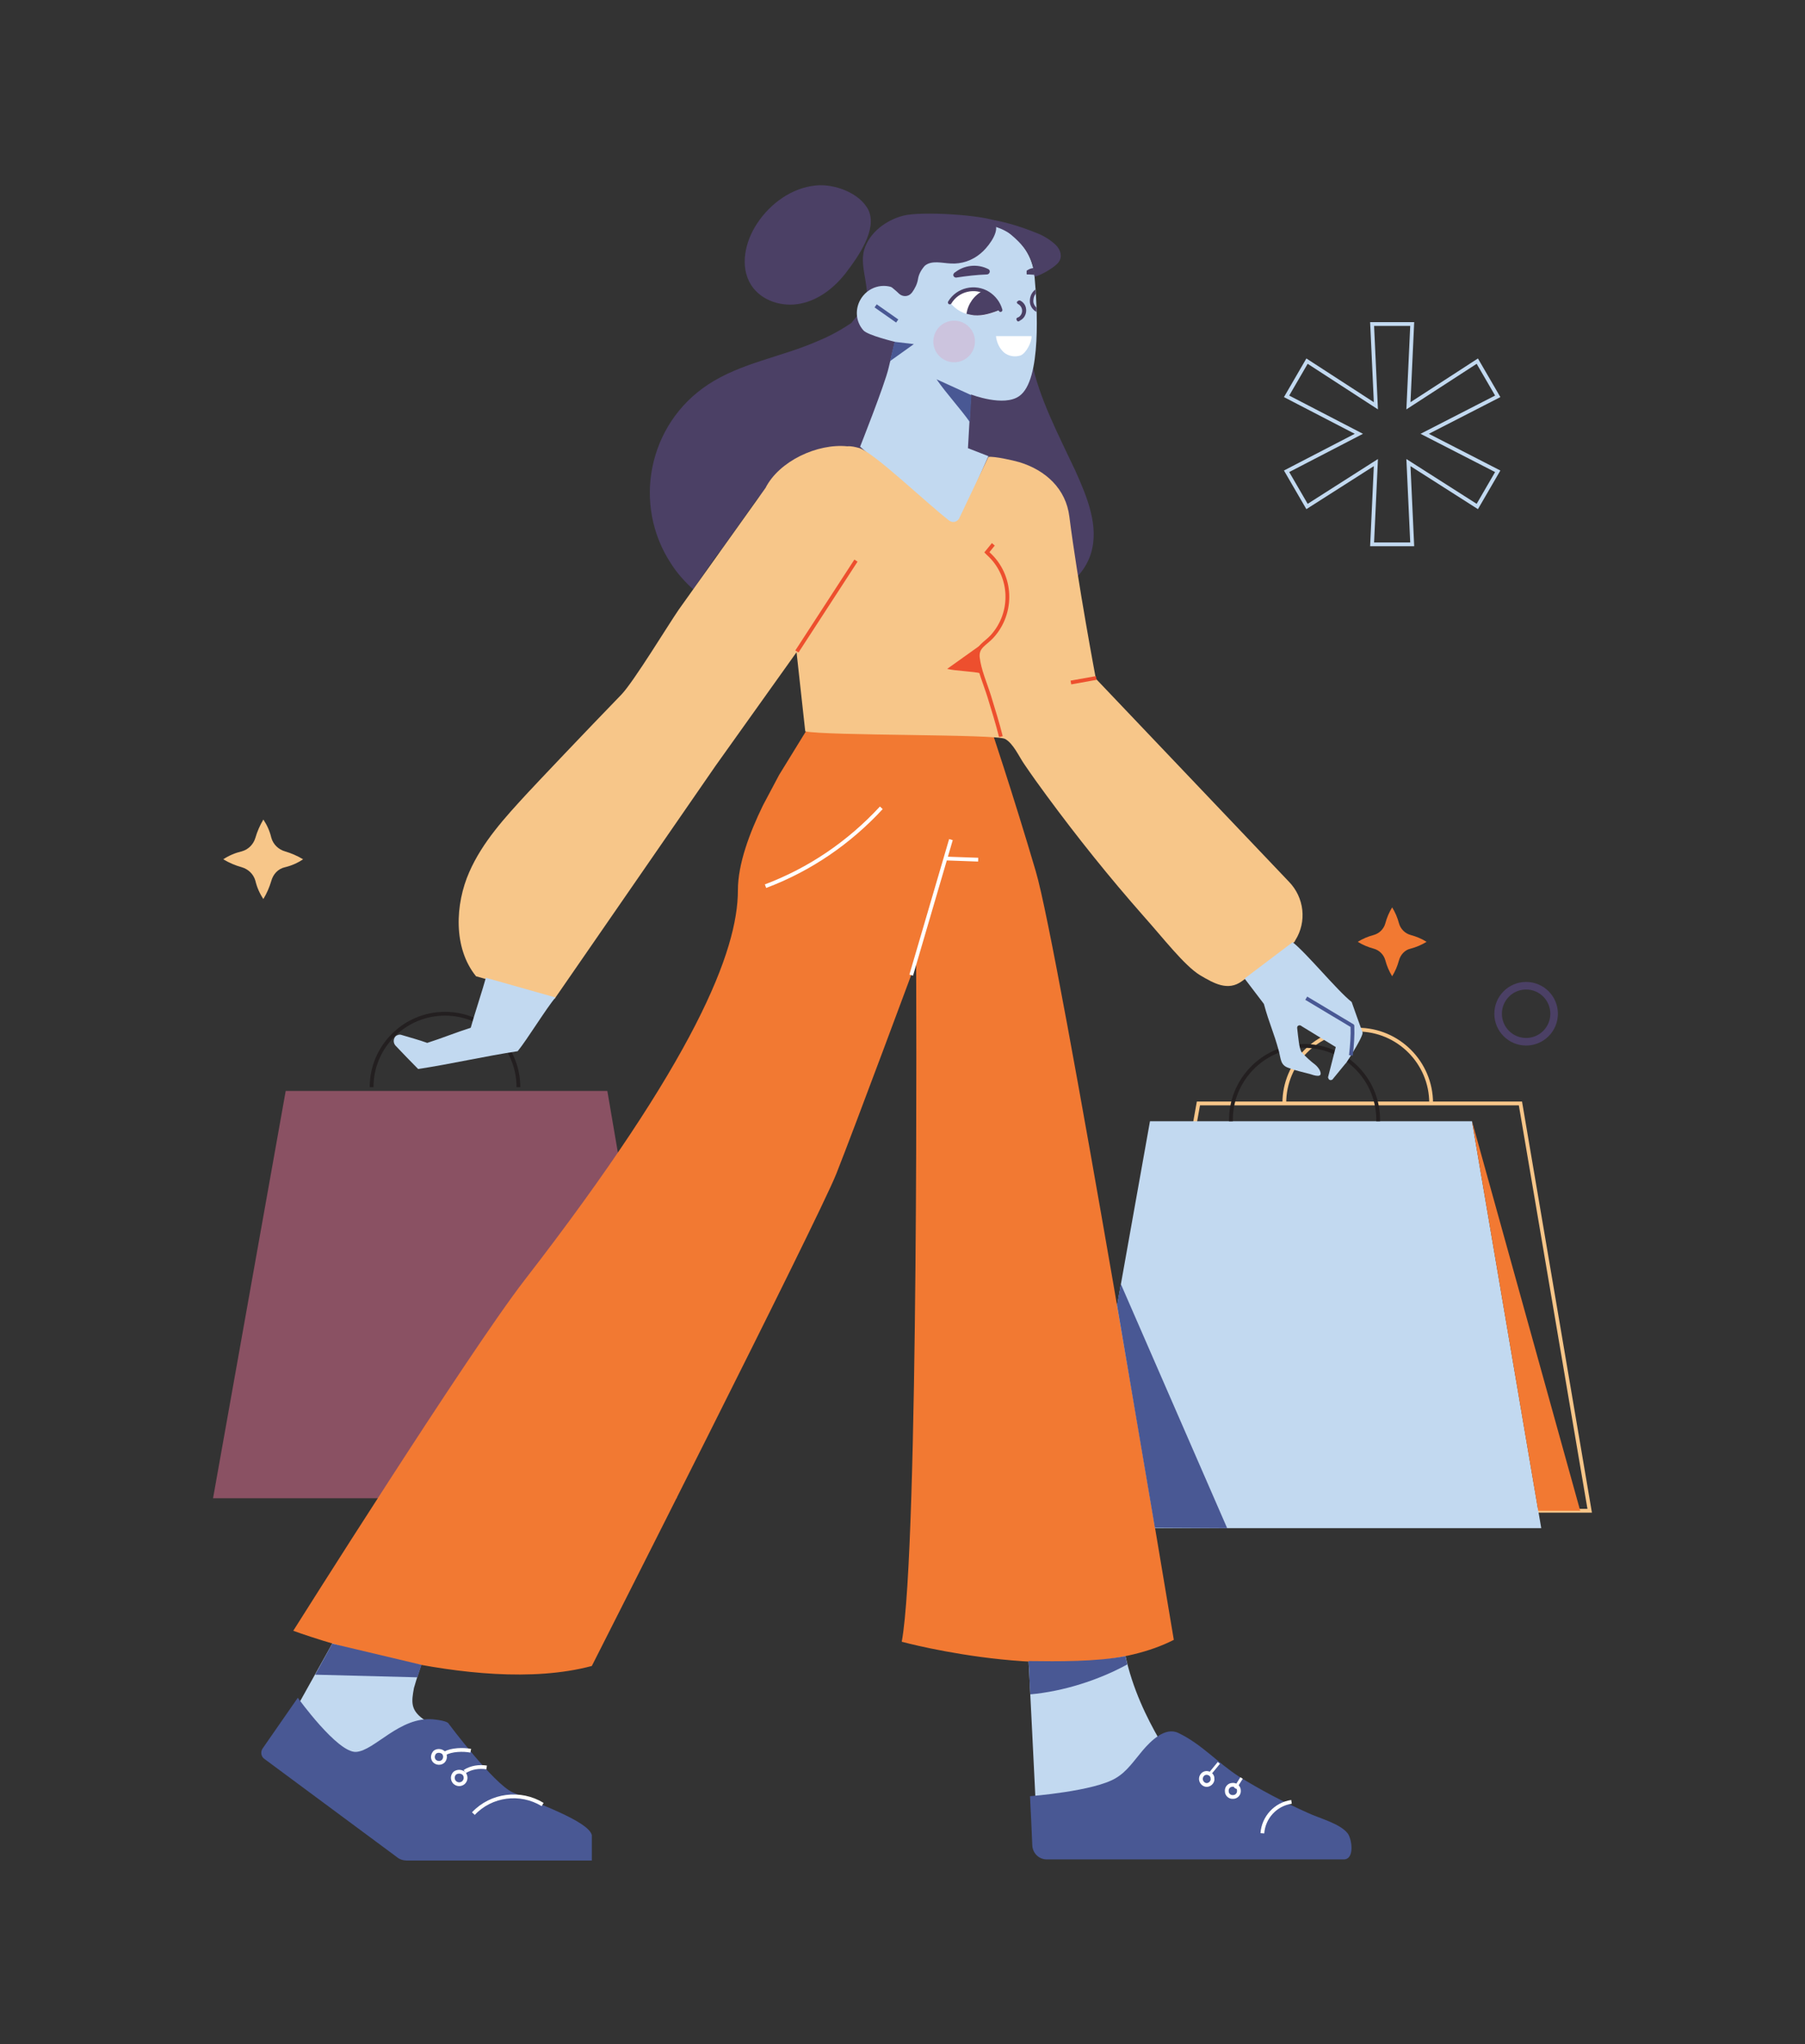 <?xml version="1.0" encoding="utf-8"?>
<!-- Generator: Adobe Illustrator 25.2.3, SVG Export Plug-In . SVG Version: 6.00 Build 0)  -->
<svg version="1.1" id="Layer_1" xmlns="http://www.w3.org/2000/svg" xmlns:xlink="http://www.w3.org/1999/xlink" x="0px" y="0px"
	 viewBox="0 0 477 540" style="enable-background:new 0 0 477 540;" xml:space="preserve">
<rect x="0" y="0" width="477" height="540" fill="#333333" stroke="none"/>
<style type="text/css">
	.st0{opacity:0.46;fill:#EF749B;enable-background:new    ;}
	.st1{fill:#C2D9F0;}
	.st2{fill:#4B4065;}
	.st3{fill:none;stroke:#F7C689;stroke-miterlimit:10;}
	.st4{fill:none;stroke:#231F20;stroke-miterlimit:10;}
	.st5{fill:#F27932;}
	.st6{fill:#F7C689;}
	.st7{fill:#495894;}
	.st8{fill:none;stroke:#FFFFFF;stroke-miterlimit:10;}
	.st9{fill:#FFFFFF;stroke:#495894;stroke-miterlimit:10;}
	.st10{fill:none;stroke:#ED4F2E;stroke-miterlimit:10;}
	.st11{fill:#ED4F2E;}
	.st12{fill:none;stroke:#C2D9F0;stroke-miterlimit:10;}
	.st13{fill:none;stroke:#FFFFFF;stroke-width:0.75;stroke-miterlimit:10;}
	.st14{fill:#FFFFFF;}
	.st15{fill:none;stroke:#4B4065;stroke-width:2;stroke-miterlimit:10;}
	.st16{fill:none;stroke:#4B4065;stroke-linecap:round;stroke-linejoin:round;}
	.st17{fill:none;stroke:#495894;stroke-linejoin:round;}
	.st18{opacity:0.21;fill:#EF749B;enable-background:new    ;}
</style>
<polygon class="st0" points="56.3,395.8 75.5,288.2 160.5,288.2 178.9,395.8 "/>
<path class="st1" d="M296.3,429.7c1.4,19.9,14.2,35.2,13.8,36.7c-0.2,0.8-9,8.1-12.3,11l-24,1.1c0,0-2.1-42.9-2.2-43.6
	C271.6,433.8,296.2,427.5,296.3,429.7z"/>
<path class="st2" d="M272.6,95.4c-1.1-5-1.4-10.1-0.9-15.2c0.5-3.5,0.4-7.1-0.3-10.6c-1-4.5-3.7-8.9-7.6-11
	c-3.5-1.8-20.5-2.9-25.2-1.6c-4.5,1.2-8.8,4.4-10.2,8.9c-1.5,5,2.2,10.9,0,15.5c-0.4,0.8-0.9,1.6-1.5,2.2l1.6-2.6
	c0,0.1-2,2.4-3.5,4.3c-2.8,1.9-5.7,3.5-8.9,4.8c-9.5,4.2-20.2,5.7-29,11.5c-15.8,10.4-20.1,31.7-9.7,47.4c1.6,2.5,3.6,4.7,5.8,6.7
	c0,0,6.8-10.1,7-9.9c3.2-4.6,6.5-9.1,9.7-13.7c5.8-8,19.1-1.1,25.9,3.2c7,4.5,13.1,10.2,20,15s14.7,8.7,23,8.7s17-4.8,19.5-12.8
	c2.2-7.2-1-14.9-4.1-21.8C279.6,114.6,274.7,105.4,272.6,95.4z"/>
<path class="st1" d="M273.4,73.1c-0.3-4-2.2-7.7-5.1-10.3c-2.9-2.5-6.6-3.7-10.4-3.5c-4.9,0.1-10.1,0.9-14.3,3.7
	c-4.6,3.2-6.1,8.1-6.7,13.4c-3.4-1.9-7.7-0.6-9.6,2.9c-1.4,2.6-1.1,5.8,0.9,8c1.2,1.3,8.3,3,8.3,3s-1.2,4.9-1.7,7
	c-1,4.3-7.5,20.7-7.5,20.7l25.2,22.1l8.7-19.6l-5.4-2.1l0.8-14.2c0,0,8.7,3.4,12.8,0.4C275.3,100.4,274.1,80.9,273.4,73.1z"/>
<polygon class="st3" points="297.5,399.1 316.7,291.5 401.8,291.5 420.1,399.1 "/>
<path class="st3" d="M339.4,291.4c0-10.7,8.7-19.4,19.4-19.4s19.4,8.7,19.4,19.4"/>
<polygon class="st1" points="284.7,403.7 303.9,296.2 389,296.2 407.3,403.7 "/>
<path class="st4" d="M325.3,296.2c-0.2-10.7,8.3-19.6,19-19.9c10.7-0.2,19.6,8.3,19.9,19c0,0.3,0,0.6,0,0.9"/>
<path class="st1" d="M77.2,453.2l13.1-23.5c7.1,1.8,15.5,4.2,22.6,6c-0.3-0.1-3.3,9.3-3.5,10.2c-0.7,3.7-0.9,5.8,2.4,8.2
	c1.7,1,3.3,2.1,4.8,3.4c1.4,1.3,2.5,3.3,2,5.2c-5.3,1.3-11,2.2-16.2,4c-4.4,1.5-8.9,2-13.4,0.4C83.4,465,78.9,458.9,77.2,453.2z"/>
<path class="st5" d="M261.5,191.3c0,0-42.2-0.4-46.5-1.4l-9.1,14.8l-4.3,8.1c-3.5,7.2-6.6,15.4-6.6,22.4c0,15.9-11.1,44.5-56.4,103
	c-15,19.4-61.1,92.6-61.1,92.6s47.5,17.7,78.9,9.3c0,0,59.8-117.9,64.6-130s21.1-56,21.1-56s0.8,154.9-3.8,179.6
	c0,0,46.2,12.6,71.9-0.5c0,0-30.4-182.8-36.5-203.1C267.6,209.4,261.5,191.3,261.5,191.3z"/>
<path class="st6" d="M227.2,118.4c4.1,1.5,17.2,14.1,23.6,19.1c0.8,0.6,1.9,0.5,2.5-0.3c0.1-0.1,0.2-0.2,0.2-0.3l7.7-16.2
	c1.6-0.2,6.5,0.9,8.2,1.4c6.9,2.1,12.3,7,13.2,14.4c2.2,17.4,7,42.8,7,42.8l51,53.6c4.1,4.2,4.8,10.6,1.7,15.5l-0.2,0.4
	c-4.6,3.5-9.2,7-13.9,10.4c-3.7,2.7-7.4,0.6-11.1-1.6c-4.1-2.5-9.8-9.9-14.9-15.6c-9-10.2-17.5-20.8-25.6-31.8c-2-2.7-4-5.5-5.9-8.3
	c-1.4-2-2.9-5.5-5.1-6.7c-2.4-1.3-47.2-0.8-52.8-2l-2.3-20.9l-21.4,30l-42.5,61.5l-20.8-5.9c-6.1-7.5-5.5-19.1-1.8-27.5
	c3.5-8,9.5-14.5,15.4-20.9c2.5-2.7,15.3-16.2,24.8-26c3.2-3.3,12.5-18.6,15.2-22.5c7.6-10.7,15.3-21.4,22.9-32.1
	c3.6-7.1,13.7-11.8,21.6-11C225,117.8,226.1,118.1,227.2,118.4z"/>
<path class="st7" d="M272.2,474.5c0,0,0.2,4.6,0.3,6.2l0.3,6.8c0.1,2.1,1.8,3.7,3.8,3.7h78.5c2.9,0,2.2-5.2,1.1-6.8
	c-2-2.7-7.7-4.1-10.6-5.5c-6.3-2.8-12.4-6-18.2-9.6c-5.6-3.6-9.9-8.6-16-11.5c-3.5-1.7-7.3,2.1-9.5,4.7s-4.1,5.5-7,7.2
	C289.2,473.2,272.2,474.5,272.2,474.5z"/>
<line class="st8" x1="240.8" y1="257.6" x2="251.3" y2="221.8"/>
<line class="st8" x1="250.1" y1="226.8" x2="258.5" y2="227.1"/>
<path class="st9" d="M231.4,80.8l5.7,4"/>
<path class="st2" d="M273.4,73.1c1.9-0.4,5.6-2.7,6.4-3.9c1-1.4,0.5-3.2-0.8-4.5c-1.5-1.4-3.3-2.5-5.2-3.2
	c-3.7-1.5-7.5-2.7-11.4-3.4C268.2,62.9,272.9,65.6,273.4,73.1z"/>
<path class="st2" d="M269,80.3c1,0.5,1.4,1.7,0.9,2.7c-0.2,0.4-0.6,0.8-1,0.9c-0.3,0.1-0.4,0.4-0.2,0.7c0.1,0.3,0.4,0.4,0.7,0.2
	c0,0,0.1,0,0.1-0.1c1.5-0.7,2.1-2.5,1.4-4c-0.3-0.6-0.7-1-1.3-1.3c-0.2-0.1-0.5,0-0.7,0.2C268.6,79.8,268.7,80.1,269,80.3z"/>
<path class="st2" d="M252.6,72.6c2.3-1.9,5.5-2.2,8.1-0.8C258,71.9,255.3,72.2,252.6,72.6"/>
<path class="st2" d="M253.2,73.1c2-1.6,4.8-1.9,7.2-0.7l0.4-1.4c-2.8,0.2-5.5,0.4-8.3,0.9c-0.4,0.1-0.6,0.5-0.5,0.9s0.5,0.6,0.9,0.5
	c2.6-0.4,5.2-0.7,7.9-0.8c0.7,0,1.1-1,0.4-1.4c-2.9-1.5-6.5-1.1-9,1C251.4,72.8,252.5,73.8,253.2,73.1L253.2,73.1z"/>
<path class="st8" d="M232.9,213.4c-8.5,9.2-18.9,16.3-30.6,20.7"/>
<path class="st2" d="M237.6,77.6c1,0.9,2.5,0.8,3.3-0.2l0.1-0.1c0.8-1.1,1.4-2.3,1.6-3.6c0.2-1.3,0.9-2.5,1.8-3.5
	c1.8-1.5,4.5-0.7,6.8-0.6c2.9,0.2,5.8-0.8,8-2.7c1.6-1.3,4.5-4.9,4-7.2c-0.3-1.7-6.4-1.8-8-1.9c-6.4-0.7-12.8,0-18.9,2.1
	c-2,0.7-3.8,3.1-4.9,4.9c-1,1.7-1.2,3.7-0.5,5.6c0.6,2,3,3.8,4.4,5.2C236,76.2,236.8,76.8,237.6,77.6z"/>
<path class="st7" d="M236.4,90.3l5.1,0.6l-6.3,4.5"/>
<path class="st7" d="M256.7,104.4l-9.2-4.2c2.7,3.9,6.1,7.5,8.8,11.3"/>
<line class="st10" x1="289.7" y1="179.1" x2="283" y2="180.3"/>
<path class="st10" d="M264.5,194.6c-0.9-3.6-2-7.1-3.1-10.7c-1-3.2-2.6-6.8-3-10.2c-0.3-2.9,2-3.6,3.8-5.6c5.7-6.3,5.3-16.1-1-21.8
	c-0.1-0.1-0.3-0.3-0.4-0.4c0.6-0.7,1.1-1.4,1.7-2.1"/>
<line class="st10" x1="210.6" y1="172.1" x2="226.2" y2="148.1"/>
<path class="st7" d="M78.7,448.5c0,0,10.5,14.6,15.4,14.3s11.5-9.4,20.4-8.6c4.1,0.4,4.1,1.2,4.1,1.2s11.8,15.8,16.9,18.1
	c6.1,2.8,20.1,7.6,20.9,11.3v6.7h-48.9c-0.9,0-1.9-0.3-2.6-0.9l-35.1-26c-0.8-0.6-1-1.8-0.4-2.7L78.7,448.5z"/>
<path class="st8" d="M143.4,476.7c-5.9-3.6-13.6-2.6-18.3,2.4"/>
<path class="st8" d="M341.3,476c-4.2,0.6-7.4,4.1-7.7,8.3"/>
<path class="st7" d="M297.9,439.7c-7.7,4.2-16.9,7.1-25.6,7.9c-0.3-2.9-0.2-5.9-0.5-8.8c7.9,0.1,17.8,0.2,25.6-1.3L297.9,439.7z"/>
<path class="st8" d="M320.4,469.5c-0.2-0.8-1.1-1.3-1.9-1.1c-0.8,0.2-1.3,1.1-1.1,1.9s1,1.4,1.8,1.2s1.4-1,1.2-1.8l0,0V469.5z"/>
<path class="st8" d="M327.4,473c0-0.9-0.8-1.6-1.7-1.5c-0.9,0-1.6,0.8-1.5,1.7c0,0.9,0.8,1.6,1.7,1.5c0.8,0,1.5-0.7,1.5-1.5V473z"/>
<path class="st8" d="M117.2,463c0.6,0.7,0.5,1.7-0.1,2.3c-0.7,0.6-1.7,0.5-2.3-0.1c-0.6-0.7-0.5-1.6,0.1-2.3
	C115.5,462.4,116.5,462.4,117.2,463L117.2,463z"/>
<path class="st8" d="M122.6,468.5c0.6,0.7,0.6,1.7-0.1,2.4c-0.7,0.6-1.7,0.6-2.4-0.1c-0.6-0.7-0.6-1.7,0.1-2.4
	C120.9,467.9,121.9,467.9,122.6,468.5L122.6,468.5z"/>
<path class="st8" d="M117.6,463.2c1.6-1,4.9-1.1,6.8-0.7"/>
<path class="st8" d="M122.8,468c1.7-1.1,3.8-1.4,5.8-1.1"/>
<path class="st4" d="M98.2,287.2c0-10.7,8.7-19.4,19.4-19.4s19.4,8.7,19.4,19.4"/>
<path class="st11" d="M259.4,177.9c-2.6-0.6-6.5-0.6-9.1-1.2l8.7-6.2l-0.6,3.2L259.4,177.9z"/>
<path class="st12" d="M362.6,143.8l1-21.6l-18.2,11.6l-5.4-9.3l19.1-9.9l-19.1-9.9l5.4-9.3l18.2,11.8l-1-21.6h10.6l-1,21.6
	l18.2-11.8l5.4,9.3l-19.3,9.9l19.3,9.9l-5.4,9.3l-18.2-11.6l1,21.6H362.6L362.6,143.8z"/>
<path class="st1" d="M146.8,263.5c-2.4,2.8-7.6,11.3-10,14.2c-8.6,1.3-17.7,3.4-26.3,4.7c-2-2-4-4.1-6-6.2c-0.6-0.7-0.6-1.7,0-2.4
	c0.4-0.4,1.1-0.6,1.6-0.4c2.3,0.7,4.6,1.3,6.8,2.1c3.8-1.2,7.7-2.8,11.5-4c0.6-2.3,3.4-10.9,4-13.2L146.8,263.5z"/>
<path class="st13" d="M319.8,468.5l2.3-2.8"/>
<path class="st13" d="M326.4,472.4l1.7-2.7"/>
<path class="st1" d="M341.6,248.9c3.8,3,11.7,12.7,15.6,15.8c0.9,2.5,2,5.7,2.9,8.1c0,1.5-5.3,9.5-4.4,8l-3.6,4.4
	c-0.3,0.2-0.8,0.2-1-0.2c-0.1-0.2-0.2-0.4-0.1-0.6l2-7.8l-9-5.5c-0.5-0.5-1.3-0.2-1.2,0.5c0.3,2.5,0.5,5.4,1.2,6.4
	c1.1,1.2,2.3,2.3,3.5,3.2c0.5,0.4,0.9,0.9,1.2,1.4c1.2,2.4-1.4,1.5-2.6,1.1c-1.9-0.5-3.8-0.9-5.6-1.6c-2.1-0.7-2-2.3-2.5-4.3
	c-1.5-5.5-2.5-7.1-4-12.6l-5.1-6.7"/>
<polygon class="st5" points="389,296.2 417.6,399.1 406.5,399.1 "/>
<path class="st5" d="M372.8,250.6c1.5-0.4,2.9-1,4.2-1.8c-1.3-0.8-2.7-1.4-4.2-1.8s-2.7-1.6-3.1-3.1s-1-2.9-1.8-4.2
	c-0.8,1.3-1.4,2.7-1.8,4.2s-1.6,2.7-3.1,3.1s-2.9,1-4.2,1.8c1.3,0.8,2.7,1.4,4.2,1.8s2.7,1.6,3.1,3.1s1,2.9,1.8,4.2
	c0.8-1.3,1.4-2.7,1.8-4.2S371.3,250.9,372.8,250.6z"/>
<polygon class="st7" points="296.2,339.2 324.3,403.7 305.2,403.6 295.2,344.8 "/>
<polygon class="st7" points="110.3,443.1 83.3,442.4 87.8,434.2 111.4,439.8 "/>
<path class="st14" d="M272.6,88.8h-9.4c0.2,1.7,0.9,3.2,2.1,4.3c1.2,1,2.9,1.3,4.4,0.8C271.2,93.3,272.7,90.3,272.6,88.8z"/>
<circle class="st15" cx="403.3" cy="267.8" r="7.4"/>
<path class="st14" d="M264.4,81.8c-1-3.9-5.1-6.3-9-5.3c-1.8,0.5-3.4,1.6-4.4,3.3c1.5,2.1,3.9,3.3,6.4,3.5
	C259.8,83.6,262.1,82.8,264.4,81.8z"/>
<path class="st16" d="M251,79.9c2.1-3.5,6.7-4.5,10.1-2.4c1.6,1,2.8,2.6,3.3,4.4"/>
<path class="st2" d="M259.8,76.8c-2.4,1.2-4,3.5-4.4,6.1c0.7,0.2,1.3,0.3,2,0.4c2.5,0.2,4.7-0.6,7-1.5
	C263.7,79.6,262,77.8,259.8,76.8z"/>
<path class="st2" d="M215.6,49c-6.3,0.6-12,4.7-15.5,10c-3.2,4.8-4.7,11.4-1.6,16.3c2.7,4.2,8.2,5.9,13.1,4.9s9-4.3,12-8.2
	c3.2-4.2,8.3-11.4,5.9-16.5C227.2,50.9,220.4,48.5,215.6,49z"/>
<path class="st17" d="M345.2,263.7l12.2,7.3c0.1,2.6-0.1,5.2-0.4,7.8"/>
<path class="st2" d="M271.5,71.4c-0.1,0-0.2,0.1-0.2,0.2v0.1v0.1c0,0.1,0,0.1,0,0.2l0,0c0,0.1,0,0.1,0,0.2v0.1v0.1l0.1,0.1
	c0,0,0,0,0.1,0h0.1c0.1,0,0.1,0,0.2,0h0.1c0.5,0,1,0.1,1.5,0.1c-0.1-0.6-0.2-1.2-0.3-1.8C272.4,70.9,271.9,71.1,271.5,71.4z"/>
<path class="st2" d="M273.9,81.3c-0.4-0.4-0.7-0.9-0.8-1.4c-0.1-0.8,0.1-1.7,0.6-2.3c0-0.4,0-0.7-0.1-1.1c-1.1,0.8-1.6,2.2-1.4,3.6
	c0.2,1,0.8,1.8,1.7,2.3C273.9,82.1,273.9,81.6,273.9,81.3z"/>
<ellipse transform="matrix(0.16 -0.987 0.987 0.16 122.767 324.695)" class="st18" cx="252.2" cy="90.2" rx="5.5" ry="5.5"/>
<path class="st6" d="M75.3,229.1c1.7-0.4,3.3-1.1,4.8-2.1c-1.5-0.9-3.1-1.6-4.8-2.1s-3.1-1.8-3.6-3.6c-0.4-1.7-1.1-3.3-2.1-4.8
	c-0.9,1.5-1.6,3.1-2.1,4.8s-1.8,3.1-3.6,3.6c-1.7,0.4-3.4,1.1-4.9,2.1c1.5,0.9,3.1,1.6,4.9,2.1c1.7,0.5,3.1,1.8,3.6,3.6
	c0.4,1.7,1.1,3.3,2.1,4.8c0.9-1.5,1.6-3.1,2.1-4.8C72.2,230.9,73.5,229.5,75.3,229.1z"/>
</svg>
